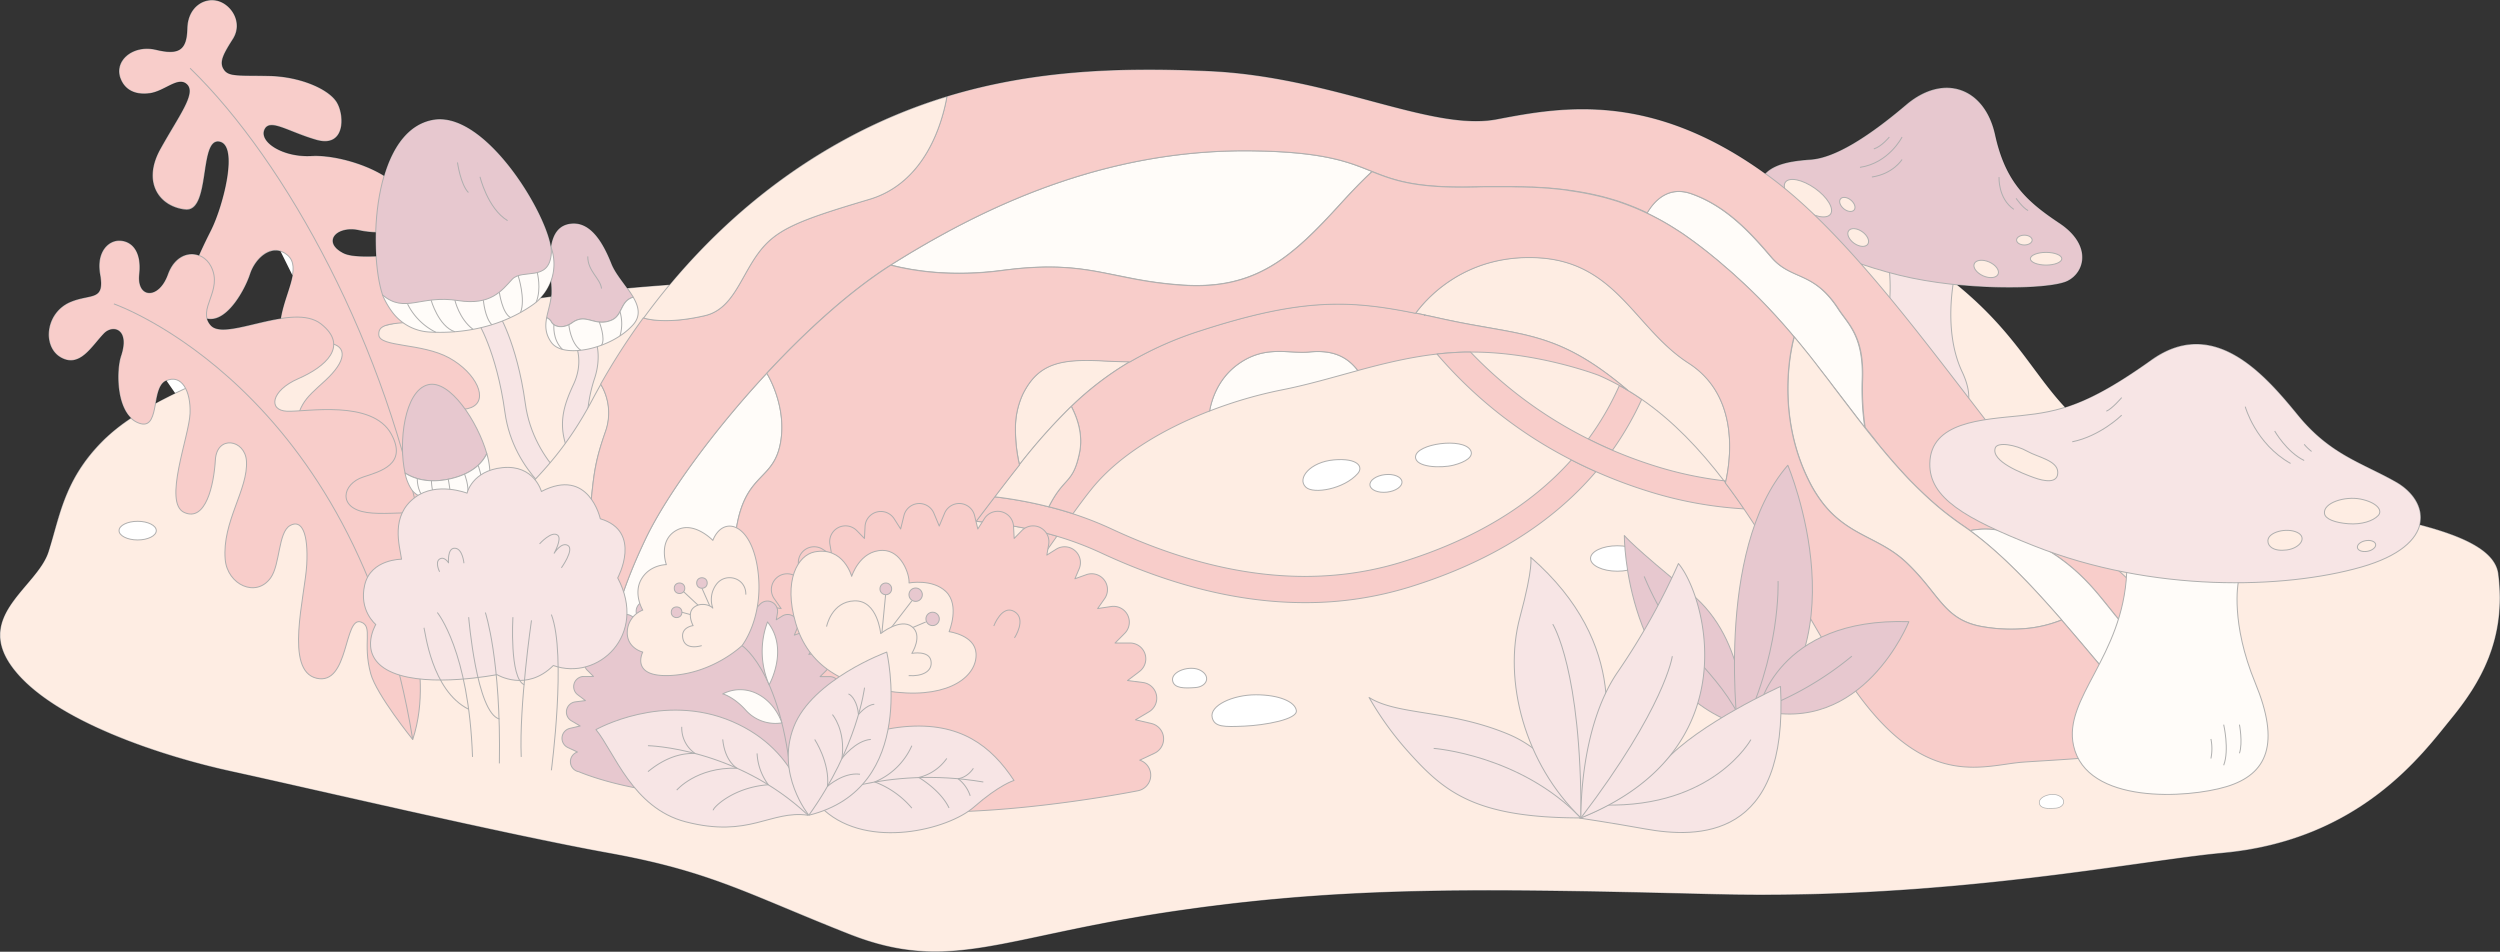 <svg id="圖層_1" data-name="圖層 1" xmlns="http://www.w3.org/2000/svg" viewBox="0 0 1141.53 434.57"><rect x="0" y="0" width="1141.53" height="434.57" fill="#333333" stroke="none"/><defs><style>.cls-1,.cls-10,.cls-4{fill:#fff;}.cls-2{opacity:0.32;}.cls-3{fill:#fbc6a6;}.cls-10,.cls-3,.cls-4,.cls-5,.cls-6,.cls-7,.cls-8,.cls-9{stroke:#000;stroke-linejoin:round;}.cls-3,.cls-4,.cls-5,.cls-6,.cls-7,.cls-8,.cls-9{stroke-width:0.45px;}.cls-5{fill:#e5aeae;}.cls-6{fill:#b25269;}.cls-7{fill:#fff6eb;}.cls-8{fill:none;}.cls-9{fill:#ea6157;}.cls-10{stroke-width:0.32px;}</style></defs><title>all</title><path class="cls-1" d="M1140.8,262c-1.36-10.47-15.6-17.13-35.84-22.43,1.88-7.6-3-15.09-10.92-19.58-15.38-8.73-29.91-12.41-44.51-30.23s-38.25-46.1-67.2-25.46C965,176.69,953.37,182.71,943,186c-14.85-15.87-23-34.38-49.28-55.91,22.81,2.27,44.51,1.11,50.32-1.76,8.1-4,11.26-16.53-3.68-26.47s-24.62-18.7-29.34-40.32-23.51-28.31-40.71-13.7-32.47,24.22-43.47,25c-7.53.55-16.13,1.54-20.82,6.43-52.5-37.82-92.95-30.5-122.49-24.85-30.05,5.75-75.12-19.52-131.76-22C511.21,30.59,471.74,32,432.36,44a248.37,248.37,0,0,0-46.74,19.66C353,81.46,326.59,105,305.75,130q-9.74.69-19.37,1.57c-2.67-3.72-5.69-7.46-7.14-11.12-3.69-9.32-9.48-19.7-18.95-18.31-5.56.82-7.88,5.15-8.73,10.49-2.65-16.81-30.5-62.28-53.93-57.93-11.41,2.11-18.4,12.59-22.24,25.57-10.13-6.26-24.39-9.57-33-9.07-13.1.75-23.93-6.3-21.66-11.84s10.58.75,23.68,4.53S157.51,53.28,154,47s-16.83-12-30.73-12.34-18.65.5-20.92-2.77-.75-6.56,4-14-.5-15.71-6.8-17.48S85.71,3.14,85.49,13s-3.72,12.25-14.2,9.73S52,27.57,54.94,35.7c2,5.41,6.79,7.77,13.32,6.92,7.06-.93,13.26-8.12,17.23-3.95S81.66,52.78,73.2,68s-.59,26.33,11.29,27.72S90.82,63.4,100,64.7s1.8,29.47-3.61,40.28c-1.78,3.56-3.79,7.56-5.54,11.64-5-1.89-11.33.58-14.22,8.66-4.18,11.66-14.21,10.9-13,0s-3.75-15.46-9.28-15.42c-5.12,0-10.47,5.41-8.68,15.42,2.19,12.32-4,8.66-13.37,12.51-11.7,4.82-13.18,20.48-4.6,25.42,8.75,5,14.1-5,19.78-10.91,4.07-4.21,11.9-2.12,7.74,10.27-2,5.93-2.27,21.75,4.57,28.31a85.94,85.94,0,0,0-12.3,9.78c-18.33,18-20.19,35-25.39,51.26s-34.41,29.22-16.23,53.24,68.17,40.25,100,47.15S231.18,381.12,278,389.56s63.54,18.83,109.64,37,68.82,1.3,148-10.39,142.18-10.39,248-7.79,193-15.38,231.08-18.83c63.15-5.72,91.61-45.45,104.59-61.33S1144.69,292.17,1140.8,262ZM246.88,136a23,23,0,0,0,4.69-7.58,51,51,0,0,1,.19,5.88c0,.37-.09.72-.13,1.08Zm-82.82-30.8a40,40,0,0,0,7.51.89c-.11,3.77,0,7.44.17,10.92-6.5.2-11.93.09-15-1.48C146.93,110.47,153.73,102.91,164.06,105.18Zm-49.88,20.1c2-6.32,7.94-12.43,13.93-10.53l5.46,11c-1,5.62-4.23,12.54-5.36,19.65-13.11,2-27.55,8-31.92,3.18a7.59,7.59,0,0,1-1.75-3.07C103.76,147.62,112.11,131.74,114.18,125.28ZM75.7,173.92l.31-.12L80,179.56q-4.68,2.25-8.9,4.57C71.86,179.8,72.73,175.34,75.7,173.92Z"/><g class="cls-2"><path class="cls-3" d="M47.51,200.66c39.11-38.4,181.7-73,321.92-72.95s389.62-73.55,478.73-27,71.85,81.33,125,107S1136.9,231.91,1140.8,262s-8.44,50.3-21.43,66.19-41.44,55.61-104.59,61.33C976.68,393,889.53,411,783.7,408.39s-168.8-3.9-248,7.79-101.94,28.57-148,10.39S324.86,398,278,389.56s-140.33-30.34-172.14-37.25-81.81-23.13-100-47.15,11-37,16.23-53.24S29.18,218.66,47.51,200.66Z"/><ellipse class="cls-4" cx="738.5" cy="255.01" rx="12.25" ry="5.81"/><path class="cls-5" d="M263.09,158s3.39,7.61-1.19,17.46-7.46,18.5-2.37,30.88l8.86-5.73a67.44,67.44,0,0,1,3-27.52c3.24-9.47,1.19-17,0-18.65Z"/><path class="cls-6" d="M251.82,147.08c1.2,2.2,5.37,3.2,9.49.25,6.43-4.61,10.19,2.13,17.93-1.14,5.17-2.19,3.91-8.78,9.9-10.48-2.93-5.07-7.91-10.25-9.9-15.29-3.69-9.32-9.48-19.7-18.95-18.31-13.35,2-8.05,24.2-8.53,32.17-.23,3.86-1.5,7.35-2.15,10.8A4.18,4.18,0,0,1,251.82,147.08Z"/><path class="cls-7" d="M289.14,135.71c-6,1.7-4.73,8.29-9.9,10.48-7.74,3.27-11.5-3.47-17.93,1.14-4.12,2.95-8.29,1.95-9.49-.25a4.18,4.18,0,0,0-2.21-2c-.69,3.69-.67,7.33,2.15,11.28,5.45,7.66,27.46,3,37.34-8.09C292.66,144.27,291.64,140,289.14,135.71Z"/><path class="cls-8" d="M268.39,117.08c-.11,6.68,5.79,10.1,6.27,14.68"/><path class="cls-8" d="M252.93,148.27s-.77,6.81,3.9,11.27"/><path class="cls-8" d="M283.09,142.31a19.7,19.7,0,0,1,0,11.09"/><path class="cls-8" d="M259.73,148.27s.77,8.54,5.51,11.67"/><path class="cls-8" d="M273.65,147.05s3,7.67,1,10.59"/><path class="cls-9" d="M54.94,35.7c-2.93-8.13,5.87-15.51,16.35-13s14,.1,14.2-9.73S93.26-1.39,99.56.37s11.59,10,6.8,17.48-6.29,10.74-4,14,7,2.4,20.91,2.77S150.45,40.68,154,47s3.53,20.66-9.57,16.88S123,53.78,120.73,59.33s8.56,12.59,21.66,11.84,39.31,7.3,44.09,21.16-12.09,15.12-22.42,12.85-17.13,5.29-7.31,10.33,44.27-4.91,59.81,7.78-1.5,21.77-19.54,23.12-24.46.94-24.06,6.55,19.65,3.61,32.08,10.43,18.44,19.4,10,22.73-19.64-4.94-22.85,0,22.45,34.61,21.25,41.82S183.59,254,175.47,250s-41.8-29.27-41-47.32,4.41-20.05,14-28.87,10.55-15.83,1.61-17.24-23.66,2.12-22.06-10.16,10.08-24.22,3.16-30-14.65,1.41-17,8.83-13,27.22-23.75,18.1c-9.42-8-.33-25.89,5.94-38.4,5.41-10.81,12.77-39,3.61-40.28s-3.62,32.35-15.49,31S64.75,83.13,73.2,68s16.27-25.1,12.29-29.28-10.17,3-17.24,3.95C61.73,43.47,56.89,41.11,54.94,35.7Z"/><path class="cls-8" d="M86.79,31.15c44.28,43,90.16,127.56,106.49,215.41"/><path class="cls-5" d="M258.15,230.79s-23.73-14.22-27.58-42.45-12.71-41.93-12.71-41.93l9.29-4.1S236,156,239.86,184.25s27.58,42.44,27.58,42.44Z"/><path class="cls-7" d="M174.69,134.75a36.39,36.39,0,0,0,4.82,8.26,22.69,22.69,0,0,0,16.74,8.61c10.47.59,29.71-.38,46.88-12.35a22.72,22.72,0,0,0,9-24.79c-.13-.42-.26-.84-.4-1.26C248.88,104.9,174.69,134.75,174.69,134.75Z"/><path class="cls-8" d="M186.12,138.85a28.6,28.6,0,0,0,12.93,12.88"/><path class="cls-8" d="M216,150.38c-6.36-4.75-8.29-13.31-8.29-13.31"/><path class="cls-8" d="M220.72,137.07s.64,7.94,3.84,11.2"/><path class="cls-8" d="M236.6,125.9s3.49,10.77,1.08,16.77"/><path class="cls-8" d="M245.31,124.45s2,7.42-.47,13.49"/><path class="cls-8" d="M228,133.44s1.3,9.53,5.11,11.55"/><path class="cls-8" d="M196.85,137.07s3.41,12,10.85,14.41"/><path class="cls-6" d="M197.63,54.67c25-4.64,55.05,47.46,54.11,60.91s-13.21,6.85-17.93,12-9.83,12-24.54,9.67c-17.44-2.75-24.2,6.12-34.58-2.54C168.23,115.3,169.66,59.85,197.63,54.67Z"/><path class="cls-8" d="M219.18,80.74s3.47,14.47,12.58,20"/><path class="cls-8" d="M208.89,74.18s1.42,10.14,5,13.72"/><path class="cls-5" d="M893.25,122.31s-7.1,26.74,2.71,47.51c12.48,26.44-16.86,30.74-33.27,18-13-10.06-4.77-22.89-1.36-39.57a84.91,84.91,0,0,0,.59-31S887.27,107.55,893.25,122.31Z"/><path class="cls-7" d="M870.18,179.54c1.93-2.82,7.42,2.61,7.58,5.61s-2.58,2-5.25-.22C870.88,183.58,869.28,180.86,870.18,179.54Z"/><path class="cls-6" d="M802.58,88.84c0-13.47,13.3-15.2,24.3-16s26.26-10.42,43.47-25,36-7.83,40.71,13.7,14.41,30.39,29.34,40.32,11.78,22.47,3.68,26.47S897,133,867.15,125.64,802.58,102.3,802.58,88.84Z"/><path class="cls-8" d="M868.5,62.57s-5.94,11.87-19.22,13.85"/><path class="cls-8" d="M868.5,72.83s-4,6.56-13.78,8"/><path class="cls-8" d="M862.69,62.57s-3.54,4.37-7.08,5.43"/><path class="cls-8" d="M912.78,80.86s-.51,9.77,6.75,14.73"/><path class="cls-8" d="M920.57,90.56s3,4.34,5.48,5.58"/><ellipse class="cls-3" cx="934.27" cy="118.14" rx="7.17" ry="2.9"/><ellipse class="cls-3" cx="906.92" cy="122.8" rx="3.45" ry="5.94" transform="translate(428.17 902.79) rotate(-66.17)"/><ellipse class="cls-3" cx="924.35" cy="109.62" rx="3.56" ry="2.24"/><ellipse class="cls-3" cx="825.54" cy="90.5" rx="5.52" ry="12.62" transform="translate(275.82 713) rotate(-54.81)"/><ellipse class="cls-3" cx="848.49" cy="108.46" rx="3.23" ry="5.34" transform="translate(270.86 739.37) rotate(-54.81)"/><ellipse class="cls-3" cx="843.52" cy="93.35" rx="2.56" ry="4.01" transform="translate(239.6 689.61) rotate(-50.95)"/><path class="cls-3" d="M837.72,177.23c3.51,4.59,7,9.15,10.44,13.65C844.69,186.38,841.23,181.82,837.72,177.23Z"/><path class="cls-3" d="M752,97.28c-1-.45-1.9-.89-2.86-1.31,1,.42,1.91.86,2.86,1.31Z"/><path class="cls-3" d="M818,152.38l1.26,1.49h0Z"/><path class="cls-3" d="M819.21,153.87h0l.18.21Z"/><path class="cls-7" d="M457.67,123.42c39.6-5.23,48.71,4.48,82.26,6.73s50-12.71,72.41-37.36c5.8-6.39,10.45-11.06,14.15-14.49-10.72-4.31-21.82-9-55.25-9.42-65-.75-119.54,23.91-163.62,51.55l-.88.57C417.59,123.79,435.07,126.41,457.67,123.42Z"/><path class="cls-9" d="M456.47,253.78c-5.79,5.43-14.65,11.15-27.88,5.37-33.34,37.94-72.17,65.19-72.17,65.19,17,5.85,33.59,7.75,48.95.07,33-16.5,58.19-52.48,77.24-79.6-3.78-1.13-7.48-2.08-11.06-2.88C466.46,247.12,461.17,249.37,456.47,253.78Z"/><path class="cls-3" d="M456.47,253.78c4.7-4.41,10-6.66,15.08-11.85a183.53,183.53,0,0,0-25.9-3.9l-3.83,5c-4.23,5.53-8.68,10.91-13.23,16.09C441.82,264.93,450.68,259.21,456.47,253.78Z"/><path class="cls-9" d="M640.26,256.59c-40,12.4-84.59,7.34-132.57-15a156.37,156.37,0,0,0-17.82-7c-3.73-1.21-7.4-2.25-11-3.16a190.53,190.53,0,0,0-24.73-4.56q-4.12,5.4-8.51,11.19a183.53,183.53,0,0,1,25.9,3.9c3.58.8,7.28,1.75,11.06,2.88a145.83,145.83,0,0,1,20,7.54c32.54,15.18,63.73,22.79,93.24,22.79A160.77,160.77,0,0,0,643.79,268c36.43-11.31,64.83-29,84.94-52.65q-5.82-2.58-11.2-5.35C699,230.77,673.14,246.38,640.26,256.59Z"/><path class="cls-9" d="M743.17,178.16c-1.23-.74-2.48-1.45-3.74-2.14a130.45,130.45,0,0,1-14.17,24.44q5.29,2.67,11,5.13a142.16,142.16,0,0,0,13.36-23.25C747.54,180.88,745.38,179.48,743.17,178.16Z"/><polygon class="cls-3" points="851.53 195.21 851.53 195.21 851.53 195.21 851.53 195.21"/><path class="cls-7" d="M752.6,97.58c.81.39,1.62.8,2.43,1.22.38.19.76.4,1.14.6.63.34,1.27.68,1.89,1l1.22.68,1.88,1.09,1.15.68,2.27,1.41.73.47c1,.63,2,1.28,3,1.94l1,.7,2,1.42,1.17.85c.65.47,1.3.94,1.95,1.43.39.28.77.57,1.16.87.72.54,1.45,1.1,2.18,1.67l.91.71c1,.81,2.06,1.64,3.1,2.49l.74.61c.81.67,1.63,1.35,2.45,2l1.13,1,2.16,1.86,1.18,1,2.28,2,1,.94,3.37,3.08c1.31,1.22,2.61,2.45,3.88,3.69.43.41.84.83,1.26,1.24.85.83,1.69,1.67,2.52,2.51l1.46,1.5c.74.77,1.48,1.53,2.2,2.3l1.52,1.63c.69.74,1.38,1.48,2.06,2.23.5.56,1,1.12,1.51,1.69.67.74,1.33,1.48,2,2.23.5.56,1,1.13,1.48,1.7.65.75,1.3,1.5,1.94,2.26l1.26,1.49h0l.18.21,1.92,2.31c.46.55.92,1.11,1.37,1.67.67.81,1.34,1.64,2,2.46l1.23,1.52,3,3.83,1.78,2.28,1.29,1.66,2.09,2.71.9,1.17,2.56,3.35.15.19c3.51,4.59,7,9.15,10.44,13.65l.25.32c1,1.33,2.07,2.67,3.11,4v0a122.26,122.26,0,0,1-1.16-22c.67-19.66-6.48-25.12-10.94-32-11.48-17.74-21.47-13-30.66-23.72s-20.39-23.28-36.6-28.95C761.5,84.79,755.11,92,752,97.28h0Z"/><path class="cls-3" d="M851.53,195.21h0v0Z"/><path class="cls-3" d="M257,278.43c-3-17.38,11.74-37.37,13-50.41s2.17-18.68,6.52-30.85a25.48,25.48,0,0,0-2.17-21.71c-1.35,2.39-2.66,4.78-3.92,7.15-22.53,42.57-45.13,46.16-52.58,72.61-4.35,15.46.74,25.94,38.19,30.89A12.62,12.62,0,0,0,257,278.43Z"/><path class="cls-7" d="M329.54,301.89c13.47-26.94,2.61-42.58,7.39-64.3S353.44,218.9,356.42,202s-6.2-31.46-6.28-31.59C325.44,197,304.22,226.25,294.79,246c-10.24,21.42-14.1,36.16-15.55,44.23,14.27,4.3,29.13,12,44.06,19.47A21.75,21.75,0,0,0,329.54,301.89Z"/><path class="cls-9" d="M961.49,255.22c-43.82-38.8-98.9-133.95-152.72-174s-95.16-32.55-125.2-26.8-75.12-19.52-131.76-22C511.21,30.59,471.74,32,432.36,44c-2.08,11.74-9.66,39.33-35.47,47-33.08,9.84-42.91,13.86-51,25s-11.47,25.19-24.14,28.11c-14.9,3.43-23.76,2.21-28,1.05a309.2,309.2,0,0,0-19.48,30.25,25.48,25.48,0,0,1,2.17,21.71C272.18,209.34,271.31,215,270,228s-16.08,33-13,50.41a12.62,12.62,0,0,1-.92,7.68q3.82.51,8.11.94a75.72,75.72,0,0,1,12,2.27c1,.27,2,.55,3.08.86,1.45-8.07,5.31-22.81,15.55-44.23,9.43-19.7,30.65-49,55.35-75.59,18.09-19.49,38-37.55,56.6-49.36l.88-.57c44.08-27.64,98.62-52.3,163.62-51.55,33.43.38,44.53,5.11,55.25,9.42,10.13,4.06,19.92,7.74,47.86,7,1.62,0,3.21-.08,4.78-.1l.83,0,4.43,0h.85c1.49,0,3,0,4.39,0h.28c1.39,0,2.75,0,4.09.08l.72,0,4,.14.83,0q2,.09,3.9.21l.46,0,3.56.26.63.06c1.22.1,2.42.22,3.6.35l.8.08c1.18.13,2.34.27,3.49.43l.58.08c1.07.14,2.13.3,3.18.47l.53.08c1.11.18,2.21.37,3.3.58l.77.14c1.07.21,2.13.43,3.17.66l.64.14,3,.7.41.1c1,.27,2,.55,3.07.84l.73.21c1,.29,2,.59,3,.9l.68.22c.94.32,1.89.64,2.82,1l.31.11c1,.36,1.94.73,2.9,1.11l.69.27c.94.38,1.88.78,2.81,1.18l.68.31c1,.42,1.91.86,2.86,1.31,3.11-5.32,9.5-12.49,20.17-8.75,16.21,5.67,27.4,18.2,36.6,29s19.18,6,30.66,23.72c4.46,6.89,11.61,12.35,10.94,32a122.26,122.26,0,0,0,1.16,22h0c.57.73,1.15,1.45,1.72,2.17l1,1.26,1.53,1.9L857,202c.48.6,1,1.19,1.46,1.78s.86,1.05,1.3,1.57l1.42,1.7,1.38,1.62,1.39,1.61c.49.57,1,1.13,1.48,1.69l1.33,1.5c.58.65,1.17,1.28,1.75,1.92l1.1,1.21c.94,1,1.89,2,2.85,3,.32.34.65.66,1,1,.66.68,1.32,1.35,2,2l1.21,1.17,1.83,1.76,1.3,1.2,1.82,1.67,1.34,1.18,1.87,1.61,1.35,1.13c.66.54,1.32,1.08,2,1.61l1.3,1c.74.58,1.49,1.14,2.25,1.7l1.13.85c1.13.83,2.29,1.64,3.46,2.44s2.21,1.53,3.31,2.34c6.26-1.29,16.52-1.38,29.66,5.6,22.51,12,29.89,25.67,40.44,37.63,9.18,10.39,15.42,31.16,8.8,40.56a180.46,180.46,0,0,0,14.8,14.38c3.72-.78,7.34-1.66,10.79-2.64C1030.35,330.34,1005.31,294,961.49,255.22Z"/><path class="cls-3" d="M321.79,144.16c12.67-2.92,16.09-16.93,24.14-28.11s17.88-15.19,51-25c25.81-7.67,33.39-35.26,35.47-47a248.37,248.37,0,0,0-46.74,19.66c-39.15,21.36-69.44,50.93-91.78,81.53C298,146.37,306.89,147.59,321.79,144.16Z"/><path class="cls-7" d="M620,169.2c-6.09-8.08-14.14-9.26-22.3-8.46-9.16.91-20.29-3.53-32.91,5.94-8.74,6.55-11.57,15.87-12.49,21A199.21,199.21,0,0,1,585.46,178C597.05,175.71,608.34,172.36,620,169.2Z"/><path class="cls-3" d="M489.18,185.57A142.22,142.22,0,0,1,516,165.12c-3.51-.05-7.44-.17-11.74-.4-19.64-1.05-30,.82-37.17,15.08a37,37,0,0,0-3.41,15.89,71.66,71.66,0,0,0,1.85,16.52A262.46,262.46,0,0,1,489.18,185.57Z"/><path class="cls-3" d="M787.91,220.46c.06-.27.12-.56.18-.84l-.91-.1C787.42,219.84,787.67,220.15,787.91,220.46Z"/><path class="cls-3" d="M650.67,143.87c2.39.51,4.82,1,7.34,1.6l.7.15c34.8,7.65,50.44,4.85,81,29.69,1.13.91,2.27,1.86,3.45,2.85h0c2.21,1.32,4.37,2.72,6.48,4.18,14.36,9.92,26.63,22.9,37.53,37.18l.91.1c3-14.11,4.48-40.08-17-53.91-24.49-15.75-32.81-46.14-68.67-48.11-33.33-1.83-51.13,18.65-56,25.36l4.32.91Z"/><path class="cls-9" d="M492.93,206.78c-3.07,14.49-7,10.58-14,24.61h0c3.58.91,7.25,1.95,11,3.16,3.16-4.39,6.12-8.37,8.9-11.77,12.76-15.59,33.29-27.3,53.48-35.12.92-5.12,3.75-14.44,12.49-21,12.62-9.47,23.75-5,32.91-5.94,8.16-.8,16.21.38,22.3,8.46,11.54-3.13,23.39-6.07,36.15-7.52,4.22-.48,8.55-.79,13-.9h0c.77,0,1.55,0,2.32,0,30.49-.16,58.45,10.6,58.45,10.6,3.28,1.4,6.45,3,9.54,4.67,1.26.69,2.51,1.4,3.74,2.14h0c-1.18-1-2.32-1.94-3.45-2.85-30.58-24.84-46.22-22-81-29.69l-.7-.15c-2.52-.56-5-1.09-7.34-1.6l-.26.16.26-.16-4.32-.91c-30-6.12-51.74-7.13-98.13,7.93A161.7,161.7,0,0,0,516,165.12a142.22,142.22,0,0,0-26.78,20.45C491.91,190.78,494.67,198.56,492.93,206.78Z"/><path class="cls-3" d="M478.9,231.39c7.05-14,11-10.12,14-24.61,1.74-8.22-1-16-3.75-21.21a262.46,262.46,0,0,0-23.69,26.64c-3.69,4.64-7.43,9.51-11.33,14.63a190.53,190.53,0,0,1,24.73,4.56Z"/><polygon class="cls-3" points="650.4 144.03 650.67 143.87 650.67 143.87 650.4 144.03"/><path class="cls-9" d="M787.18,219.52a171.14,171.14,0,0,1-32.32-7c-6.54-2.08-12.72-4.41-18.57-6.91q-5.73-2.46-11-5.13a194.78,194.78,0,0,1-53.82-39.71c-.77,0-1.55,0-2.32,0h0c-4.45.11-8.78.42-13,.9A200.79,200.79,0,0,0,717.53,210q5.38,2.76,11.2,5.35a220.92,220.92,0,0,0,22.51,8.54,180.65,180.65,0,0,0,45.17,8.47q-4.11-6-8.5-11.88C787.67,220.15,787.42,219.84,787.18,219.52Z"/><path class="cls-7" d="M941.34,283.07c13,14.95,25.33,30.41,37.13,43,6.62-9.4.38-30.17-8.8-40.56-10.55-12-17.93-25.68-40.44-37.63-13.14-7-23.4-6.89-29.66-5.6C914.1,252.91,928,267.71,941.34,283.07Z"/><path class="cls-3" d="M899.57,242.32c-1.1-.81-2.21-1.59-3.31-2.34s-2.33-1.61-3.46-2.44l-1.13-.85c-.76-.56-1.51-1.12-2.25-1.7l-1.3-1c-.67-.53-1.33-1.07-2-1.61l-1.35-1.13-1.87-1.61-1.34-1.18-1.82-1.67-1.3-1.2-1.83-1.76-1.21-1.17c-.67-.67-1.33-1.34-2-2-.33-.33-.66-.65-1-1-1-1-1.91-2-2.85-3l-1.1-1.21c-.58-.64-1.17-1.27-1.75-1.92l-1.33-1.5c-.49-.56-1-1.12-1.48-1.69l-1.39-1.61-1.38-1.62-1.42-1.7c-.44-.52-.87-1-1.3-1.57s-1-1.18-1.46-1.78l-1.21-1.49-1.53-1.9-1-1.26c-.57-.72-1.15-1.44-1.72-2.17h0v0c-1-1.32-2.08-2.66-3.11-4l-.25-.32c-3.47-4.5-6.93-9.06-10.44-13.65l-.15-.19L835,173.69l-.9-1.17L832,169.81l-1.29-1.66L829,165.87l-3-3.83-1.23-1.52c-.66-.82-1.33-1.65-2-2.46-.45-.56-.91-1.12-1.37-1.67l-1.92-2.31-.18-.21c0,.1-8.74,29.24,4.3,60.38.71,1.69,1.44,3.26,2.18,4.76a60.94,60.94,0,0,0,6.8,11c11.77,14.88,25.75,15.32,38,26.89C886,271.56,887.6,283.39,906,286.25a75.67,75.67,0,0,0,20.73.55,57.58,57.58,0,0,0,14.65-3.73C928,267.71,914.1,252.91,899.57,242.32Z"/><path class="cls-9" d="M978.47,326.11c-11.8-12.63-24.17-28.09-37.13-43a57.58,57.58,0,0,1-14.65,3.73,75.67,75.67,0,0,1-20.73-.55c-18.36-2.86-20-14.69-35.51-29.39-12.21-11.57-26.19-12-38-26.89a60.94,60.94,0,0,1-6.8-11c-.74-1.5-1.47-3.07-2.18-4.76-13-31.14-4.33-60.28-4.3-60.38L818,152.38c-.64-.76-1.29-1.51-1.94-2.26-.49-.57-1-1.14-1.48-1.7-.65-.75-1.31-1.49-2-2.23-.5-.57-1-1.13-1.51-1.69-.68-.75-1.37-1.49-2.06-2.23l-1.52-1.63c-.72-.77-1.46-1.53-2.2-2.3l-1.46-1.5c-.83-.84-1.67-1.68-2.52-2.51-.42-.41-.83-.83-1.26-1.24-1.27-1.24-2.57-2.47-3.88-3.69l-3.37-3.08-1-.94-2.28-2-1.18-1-2.16-1.86-1.13-1c-.82-.7-1.64-1.38-2.45-2l-.74-.61c-1-.85-2.07-1.68-3.1-2.49l-.91-.71c-.73-.57-1.46-1.13-2.18-1.67-.39-.3-.77-.59-1.16-.87-.65-.49-1.3-1-1.95-1.43l-1.17-.85-2-1.42-1-.7c-1-.66-2-1.31-3-1.94l-.73-.47-2.27-1.41-1.15-.68-1.88-1.09-1.22-.68c-.62-.35-1.26-.69-1.89-1-.38-.2-.76-.41-1.14-.6-.81-.42-1.62-.83-2.43-1.22l-.6-.3c-1-.45-1.9-.89-2.86-1.31l-.68-.31c-.93-.4-1.87-.8-2.81-1.18l-.69-.27c-1-.38-1.93-.75-2.9-1.11l-.31-.11c-.93-.33-1.88-.65-2.82-1l-.68-.22c-1-.31-2-.61-3-.9l-.73-.21c-1-.29-2-.57-3.07-.84l-.41-.1-3-.7-.64-.14c-1-.23-2.1-.45-3.17-.66l-.77-.14c-1.09-.21-2.19-.4-3.3-.58l-.53-.08c-1.05-.17-2.11-.33-3.18-.47L716,86.9c-1.15-.16-2.31-.3-3.49-.43l-.8-.08c-1.18-.13-2.38-.25-3.6-.35l-.63-.06-3.56-.26-.46,0q-1.92-.12-3.9-.21l-.83,0-4-.14-.72,0c-1.34,0-2.7-.06-4.09-.08h-.28c-1.44,0-2.9,0-4.39,0h-.85l-4.43,0-.83,0c-1.57,0-3.16,0-4.78.1-27.94.72-37.73-3-47.86-7-3.7,3.43-8.35,8.1-14.15,14.49-22.42,24.65-38.86,39.6-72.41,37.36s-42.66-12-82.26-6.73c-22.6,3-40.08.37-50.93-2.42-18.56,11.81-38.51,29.87-56.6,49.36.08.13,9.25,14.72,6.28,31.59s-14.71,13.91-19.49,35.64,6.08,37.36-7.39,64.3a21.75,21.75,0,0,1-6.24,7.76c11.07,5.53,22.18,10.93,33.12,14.69,0,0,38.83-27.25,72.17-65.19,4.55-5.18,9-10.56,13.23-16.09l3.83-5q4.39-5.78,8.51-11.19c3.9-5.12,7.64-10,11.33-14.63a71.66,71.66,0,0,1-1.85-16.52,37,37,0,0,1,3.41-15.89c7.14-14.26,17.53-16.13,37.17-15.08,4.3.23,8.23.35,11.74.4a161.7,161.7,0,0,1,32.26-14.23c46.39-15.06,68.15-14,98.13-7.93,4.9-6.71,22.7-27.19,56-25.36,35.86,2,44.18,32.36,68.67,48.11,21.52,13.83,20.08,39.8,17,53.91-.06.28-.12.57-.18.84q4.4,5.82,8.5,11.88c20.78,30.47,36.68,64.31,53.66,86.73,31.3,41.31,56.34,30.05,73.86,28.8,15.23-1.09,44.64-2.18,69.34-7.38A180.46,180.46,0,0,1,978.47,326.11Z"/><path class="cls-9" d="M519.41,361.1a7.22,7.22,0,0,0,1-14h0l6.75-3.17a7.22,7.22,0,0,0-1.43-13.57l-7.25-1.69,6.23-3.69A7.22,7.22,0,0,0,522,311.66l-7.16-.92,5.45-4.13a7.22,7.22,0,0,0-4.33-13l-6.82,0,4.41-4.42a7.22,7.22,0,0,0-6.2-12.24l-6.15.93,3.17-4.52A7.22,7.22,0,0,0,496,262.42l-5.18,1.85,1.94-4.56a7.22,7.22,0,0,0-10.53-8.91L478,253.46l.84-4.9a7.22,7.22,0,0,0-12.28-6.26l-3.48,3.56-.29-5.54a7.22,7.22,0,0,0-13.31-3.49l-3,4.7L445,235.39a7.23,7.23,0,0,0-13.68-1.06l-2.45,5.86-2.44-5.84a7.22,7.22,0,0,0-13.67,1.05l-1.51,6.13-3-4.71A7.22,7.22,0,0,0,395,240.3l-.29,5.56-3.47-3.56a7.22,7.22,0,0,0-12.29,6.26l.84,4.89-4.17-2.66a7.22,7.22,0,0,0-10.52,8.91l1.93,4.56-5.17-1.84a7.22,7.22,0,0,0-8.34,10.94l3.16,4.51-6.15-.94a7.22,7.22,0,0,0-6.2,12.24l4.41,4.41-6.83,0a7.22,7.22,0,0,0-4.33,13l5.46,4.12-7.18.93A7.22,7.22,0,0,0,333.07,325l6.23,3.69L332,330.41A7.22,7.22,0,0,0,330.61,344l6.76,3.18h0a7.22,7.22,0,0,0,1,14s38.63,9.58,90.49,9.58C471.59,370.68,519.41,361.1,519.41,361.1Z"/><path class="cls-8" d="M453.78,285.84s3.76-10,9.44-6.57,0,12,0,12"/><path class="cls-6" d="M322.8,362.84c34.41,0,58.32-10.44,58.32-10.44a4.65,4.65,0,0,0,.66-9h0l4.34-2a4.66,4.66,0,0,0-.91-8.75l-4.67-1.09,4-2.38a4.65,4.65,0,0,0-1.79-8.61l-4.61-.6,3.51-2.65a4.66,4.66,0,0,0-2.79-8.37l-4.4,0,2.85-2.84a4.66,4.66,0,0,0-4-7.89l-4,.6,2-2.91a4.65,4.65,0,0,0-5.38-7.05L362.69,290l1.24-2.94a4.65,4.65,0,0,0-6.78-5.74L354.46,283l.54-3.15a4.65,4.65,0,0,0-7.91-4l-2.24,2.3-.19-3.57a4.65,4.65,0,0,0-8.57-2.25l-1.93,3-1-4a4.65,4.65,0,0,0-8.81-.68l-1.58,3.77-1.58-3.76a4.65,4.65,0,0,0-8.81.68l-1,4-1.92-3a4.66,4.66,0,0,0-8.58,2.25l-.19,3.58-2.24-2.3a4.65,4.65,0,0,0-7.91,4l.54,3.15-2.69-1.71a4.65,4.65,0,0,0-6.78,5.74l1.25,2.94-3.34-1.19a4.65,4.65,0,0,0-5.37,7.05l2,2.9-4-.6a4.65,4.65,0,0,0-4,7.88l2.84,2.85-4.4,0a4.65,4.65,0,0,0-2.79,8.36l3.51,2.66-4.62.59a4.66,4.66,0,0,0-1.79,8.62l4,2.38-4.68,1.1a4.65,4.65,0,0,0-.92,8.74l4.36,2.05h0a4.65,4.65,0,0,0,.66,9S288.14,362.84,322.8,362.84Z"/><path class="cls-3" d="M293.48,297.75s-6.09,11.8,13.16,10.66,32.17-13.61,32.17-13.61,10.13-12.73,7.23-34.45-15.92-25.19-20.55-13.61c0,0-8.4-8.76-16.22-4.81s-6,13-5,15.88c0,0-8,0-11.7,7.17-3.34,6.55.92,13.61.92,13.61a11,11,0,0,0-7.08,9.84C286.11,296,293.48,297.75,293.48,297.75Z"/><circle class="cls-6" cx="310.28" cy="268.6" r="2.4"/><circle class="cls-6" cx="320.52" cy="266.2" r="2.4"/><circle class="cls-6" cx="308.94" cy="279.56" r="2.43"/><line class="cls-3" x1="311.37" y1="279.56" x2="323.3" y2="282.87"/><line class="cls-3" x1="320.52" y1="268.6" x2="326.1" y2="281.21"/><line class="cls-3" x1="312.1" y1="270.14" x2="324.81" y2="281.99"/><path class="cls-8" d="M338.81,294.8s21.11,13.69,23.31,75.24"/><path class="cls-7" d="M350.46,284a38.1,38.1,0,0,0,.74,28.68S360.4,296.47,350.46,284Z"/><path class="cls-7" d="M330,316.86c.72.06,5.65,1.95,10.49,7.39A18.22,18.22,0,0,0,357,330.08s-2.58-8.84-11.09-13.22A17.23,17.23,0,0,0,330,316.86Z"/><path class="cls-3" d="M320.41,294.79s-7.25,2.42-8.55-3,4.62-6.12,4.62-6.12-2.83-5.24,0-8,7.48-1.67,9,0a11.62,11.62,0,0,1,1.86-11.16c4.28-5.22,13.4-2.61,13.21,5"/><path class="cls-3" d="M372,252c13.21-2.5,16.89,11.17,16.89,11.17s3.64-11.84,14.13-11.86c8.59,0,12.37,11,12.06,14.87,0,0,10.68-2,16.84,3.93,6.49,6.28,1.45,18.32,1.45,18.32s11.79,1.54,12.31,9.88c.64,10.15-11.62,20.36-36.37,17.77s-40.3-12.19-46-31.6S364.23,253.5,372,252Z"/><polyline class="cls-3" points="404.38 271.54 402.34 292.6 422.72 284"/><line class="cls-3" x1="416.36" y1="274.36" x2="402.34" y2="292.6"/><circle class="cls-6" cx="404.47" cy="268.88" r="2.67"/><circle class="cls-6" cx="425.84" cy="282.6" r="3.05"/><circle class="cls-6" cx="418.1" cy="271.54" r="3.05"/><path class="cls-3" d="M377.42,286.11s2.22-11.43,12.77-11.75,11.94,14.95,11.94,14.95,9-7.23,14.23-3.2,0,12.23,0,12.23,7.89-1.5,8.74,3.43-4.25,7.16-10.19,6.72"/><path class="cls-4" d="M553.51,327.68c-1.36-5.46,9.35-10.45,20-10.43s17.89,3.22,18.42,7.23-14.41,6.68-23.76,7.08S554.58,332,553.51,327.68Z"/><path class="cls-6" d="M741.68,244.52s0,70.88,54.73,87.2c0,0,2.13-39.26-24.4-60.77S741.68,244.52,741.68,244.52Z"/><path class="cls-8" d="M750.75,263.2C766,299.62,784,304.06,796.41,331.72"/><path class="cls-4" d="M535.44,310.88c-.93-4.37,8.17-7.43,12.87-4.7s2.72,7.39-2.47,7.77S536.18,314.34,535.44,310.88Z"/><path class="cls-9" d="M27.72,163.21c-8.58-4.94-7.1-20.6,4.6-25.42,9.34-3.85,15.56-.19,13.37-12.51-1.79-10,3.55-15.39,8.68-15.42,5.53,0,10.54,4.51,9.28,15.42s8.78,11.66,13,0,15.55-11.66,19.68-3.67c5.78,11.17-6.75,19.57,0,27s37.46-10.8,50.28-.68,2,19.58-10.46,25-13.83,14.51-5.06,14.85,38.92-5.48,47.59,10.46c7.49,13.78-5,17-12.83,19.57C156.22,220.92,154,232,167.5,234s32.82-4.28,58,7.94c19.37,9.41-1.82,29.07-27.26,29.07-20.61,0,1.66,31.89-9.79,66.65,0,0-16.52-20.41-19.16-30-3.9-14.21,1.19-21.5-4.41-23.61-7.9-3-5.45,29.07-20.3,25.65s-5.32-37.47-4.52-51.84S137.8,236.9,132.4,240s-4.46,17.64-8.77,23.78c-6.62,9.4-19.82,3.23-20.8-8.38-1.45-17.2,10.61-32,9.7-45-.69-9.76-13.51-11.88-14.19-.4s-4.41,28.41-14.2,24,2.25-34.76,2.65-45.22-4-18.22-11.09-14.85S73.49,198,62.54,192.82c-9.65-4.58-9.53-23.61-7.3-30.25,4.16-12.39-3.67-14.48-7.74-10.27C41.82,158.17,36.47,168.25,27.72,163.21Z"/><path class="cls-8" d="M52,138.76s110.44,38.18,136.45,198.89"/><path class="cls-6" d="M816.34,212.44S853,299.1,793.87,336.55C793.87,336.55,782.3,251.68,816.34,212.44Z"/><path class="cls-8" d="M811.88,265.31s1.51,34.16-18,71.24"/><path class="cls-6" d="M871.6,283.87s-21,52.66-68.71,40.29C802.89,324.16,811.3,281.82,871.6,283.87Z"/><path class="cls-8" d="M845.57,299.62a146.64,146.64,0,0,1-42.68,24.54"/><path class="cls-6" d="M206.69,218.36c9.64-2.47,13.79-7.43,15.58-11.24-4.15-14.56-16.9-34-26.85-31.44-10.75,2.73-13.58,26.4-10.47,40.31C188.6,218.33,195.72,221.16,206.69,218.36Z"/><path class="cls-7" d="M222.27,207.12c-1.79,3.81-5.94,8.77-15.58,11.24-11,2.8-18.09,0-21.74-2.37a20.45,20.45,0,0,0,3.23,7.89c7.24,9.27,36.45,4.35,35.42-9.84A35,35,0,0,0,222.27,207.12Z"/><path class="cls-8" d="M204.68,218.82a82.69,82.69,0,0,1,1.22,9.49"/><path class="cls-8" d="M218.31,212.48s2.13,5.25,1.53,10.09"/><path class="cls-8" d="M212.11,216.48s2.17,5.18,1.44,9.87"/><path class="cls-8" d="M197,219.46s0,6.07,2.48,9.08"/><path class="cls-8" d="M190.54,218.51s-.22,5.48,3.1,8.92"/><path class="cls-4" d="M596.31,222.5c-4.33-4,1.92-11.6,12.86-12.52s13.46,3.23,10.78,6.26C613.66,223.37,599.77,225.7,596.31,222.5Z"/><ellipse class="cls-4" cx="634.8" cy="223.91" rx="7.38" ry="4.04" transform="matrix(0.99, -0.11, 0.11, 0.99, -20.24, 68.88)"/><path class="cls-4" d="M646.35,208.55c.29-6,21.69-8.87,25.09-3,1.65,2.87-2,5.37-7.74,6.85S646.11,213.44,646.35,208.55Z"/><path class="cls-7" d="M1022,266.12s-3.6,18.18,7.79,45.74,5.7,41.63-13.18,47.34c-17.73,5.35-63.85,8.26-69.81-18.73-4.79-21.72,22.5-40.46,24.28-79S1020.59,240.93,1022,266.12Z"/><path class="cls-8" d="M1015.36,330.88s2.67,11.5,0,18.55"/><path class="cls-8" d="M1022.56,330.88s1.6,8.27,0,13.07"/><path class="cls-8" d="M1009.53,337.42a22.29,22.29,0,0,1,0,8.93"/><path class="cls-5" d="M881.17,211.68c.31-19.14,23.91-20.06,41.53-21.88s30.67-4.83,59.63-25.46,52.61,7.65,67.2,25.46S1078.66,211.3,1094,220s19.41,28.86-15.82,38.93-95.41,11.75-149.48-9.71C897.05,236.67,880.91,227.31,881.17,211.68Z"/><path class="cls-8" d="M1025.2,185.68s4.66,16.94,20.7,25.93"/><path class="cls-8" d="M1038.65,196.81s5.44,9.57,13.46,13.45"/><path class="cls-8" d="M968.79,189.56s-9.7,9.58-22.57,12.16"/><path class="cls-8" d="M968.79,181.54s-4.4,5.18-7,6.21"/><path class="cls-8" d="M1052.11,202.87a21.5,21.5,0,0,0,3.39,3.27"/><path class="cls-3" d="M1061.38,234.44c-.61-4.87,9.33-8,16.52-6.55s10.31,5.07,8,7.53-7.53,4.19-13.58,3.73S1061.71,237.05,1061.38,234.44Z"/><path class="cls-3" d="M1035.55,246.87c.11-4,8.66-6.05,13.4-3.76s1.31,7.19-4.74,8S1035.47,249.45,1035.55,246.87Z"/><path class="cls-3" d="M911.08,204.5c1-2.79,9.21-1.5,14.77,1.64,4.69,2.65,13.6,4.11,13.75,9.44s-6.05,4.27-11,2.46S908.9,210.65,911.08,204.5Z"/><ellipse class="cls-3" cx="1080.59" cy="249.25" rx="4.23" ry="2.46" transform="translate(-27.32 200.96) rotate(-10.49)"/><path class="cls-5" d="M463,356.37s-6.59,1.88-18.31,12.16S396.56,388,376.38,370s9.76-35.66,36.39-38.16C438.49,329.47,452.68,340.7,463,356.37Z"/><path class="cls-8" d="M372,365s32-15.51,77-7.93"/><path class="cls-8" d="M416.36,340.49a31.84,31.84,0,0,1-16.95,16.56A40.9,40.9,0,0,1,416.36,369"/><path class="cls-8" d="M432.31,346.31A21.77,21.77,0,0,1,419.52,355s9.91,5.69,13.82,13.92"/><path class="cls-8" d="M444.45,350.81s-2.46,4.12-7,4.75a16.18,16.18,0,0,1,5.55,7.83"/><path class="cls-5" d="M272.12,333.15c8.29,10,16.66,35.8,40.93,42.09,29.24,7.58,38.63-5.42,55.92-3,0,0-2.88-29.15-34.59-42.77S272.12,333.15,272.12,333.15Z"/><path class="cls-8" d="M295.86,340.49s40.17.86,73.11,31.75"/><path class="cls-8" d="M325.68,370c-.28-1.07,9-10.53,25.16-11.67a26.1,26.1,0,0,1-5.15-14.31"/><path class="cls-8" d="M309,360.78s9-10.58,27.53-10c0,0-5.54-3-6.53-13.16"/><path class="cls-8" d="M295.86,352.33c1.21-.78,9.84-8.78,21.57-8.27a14.14,14.14,0,0,1-6.13-12.18"/><path class="cls-5" d="M404.9,297.75s14.67,62.21-35.58,74.49c0,0-15.3-18.71-6.87-40.36S404.9,297.75,404.9,297.75Z"/><path class="cls-8" d="M394.75,314s-3.2,27.21-25.43,58.26"/><path class="cls-8" d="M372,337.65s7,10.6,5.84,21.43c0,0,7.25-6.6,14.85-5.55"/><path class="cls-8" d="M380.09,326.29s6.1,7,4.36,20c0,0,6.25-8.2,13.18-8.66"/><path class="cls-8" d="M387.42,316.86c1.57.53,4.16,3.93,4.57,9.43,0,0,3.55-4.45,7.22-4.71"/><path class="cls-5" d="M625.14,318.48a144.6,144.6,0,0,0,18.36,25.3c16.19,18,30.34,29.69,78.37,29.69,0,0-6.65-27.34-33.62-38.42S638.13,326.65,625.14,318.48Z"/><path class="cls-8" d="M721.87,373.47c-27.71-28.81-67.24-31.75-67.24-31.75"/><path class="cls-5" d="M698.93,254.44s1.43,3.92-4.92,27.45c-7.79,28.86,2.16,66.81,27.86,91.58,0,0,3.06-8.25,6.86-19.93C733.72,338.2,744.83,294.43,698.93,254.44Z"/><path class="cls-8" d="M709,285s13.12,20.53,12.9,88.44"/><path class="cls-5" d="M813,313.45s-37.59,17-53.17,34.49-38.58,25.61-38.58,25.61,13.54,2,29.93,4.94C775.13,382.82,816.75,383.69,813,313.45Z"/><path class="cls-8" d="M799.48,337.71s-17.11,31.08-66.92,29.88"/><path class="cls-5" d="M766.39,257.33c12.26,14.35,32.9,85.08-44.51,116.14,0,0-1-40.71,16.82-66.67A312.21,312.21,0,0,0,766.39,257.33Z"/><path class="cls-8" d="M763.6,299.62s-3.14,23.06-41.72,73.85"/><path class="cls-5" d="M171.59,285.15s-9,15,7.76,22,47.58.89,47.58.89,13.34,8.18,25.73-4.16c20.48,7.34,43.2-14,29.39-40,0,0,11.48-21.24-7.95-27,0,0-5.16-23.8-26.89-12.46,0,0-3.3-12.36-17.81-10.88-13.85,1.41-16.14,11.64-16.14,11.64s-13.87-5.4-23.7,1.9c-11.46,8.51-7.1,22-6.22,28.26,0,0-14-.07-16.8,11.68S171.59,285.15,171.59,285.15Z"/><path class="cls-8" d="M199.68,279.68s14.41,17.4,16.08,65.94"/><path class="cls-8" d="M193.59,286.64c.55,1.39,3.38,28.7,20.39,37.22"/><path class="cls-8" d="M200.72,261.08s-2.22-4.37,0-5.8S204.8,257,204.8,257s-.64-6.86,2.92-6.67,4.12,6.85,4.12,6.85"/><path class="cls-8" d="M246.37,248.34s5.62-6.28,8.34-3.89c1.92,1.69-1.67,8.16-1.67,8.16s3.34-5.38,6.3-3.52-3,10.19-3,10.19"/><path class="cls-8" d="M221.62,279.68s7.23,21.55,6.4,68.89"/><path class="cls-8" d="M214,281.81s3.6,43.88,14.1,46.52"/><path class="cls-8" d="M234.2,281.81s-1.63,28,5.18,30.84"/><path class="cls-8" d="M242.68,283.26S237,322,238,345.62"/><path class="cls-8" d="M251.76,351.73s7-52.71,0-71.11"/><path class="cls-10" d="M931.21,366.84c-.67-3.11,5.82-5.3,9.18-3.36s1.94,5.28-1.77,5.55S931.74,369.31,931.21,366.84Z"/><ellipse class="cls-4" cx="62.86" cy="242.29" rx="8.5" ry="4.26"/></g></svg>
